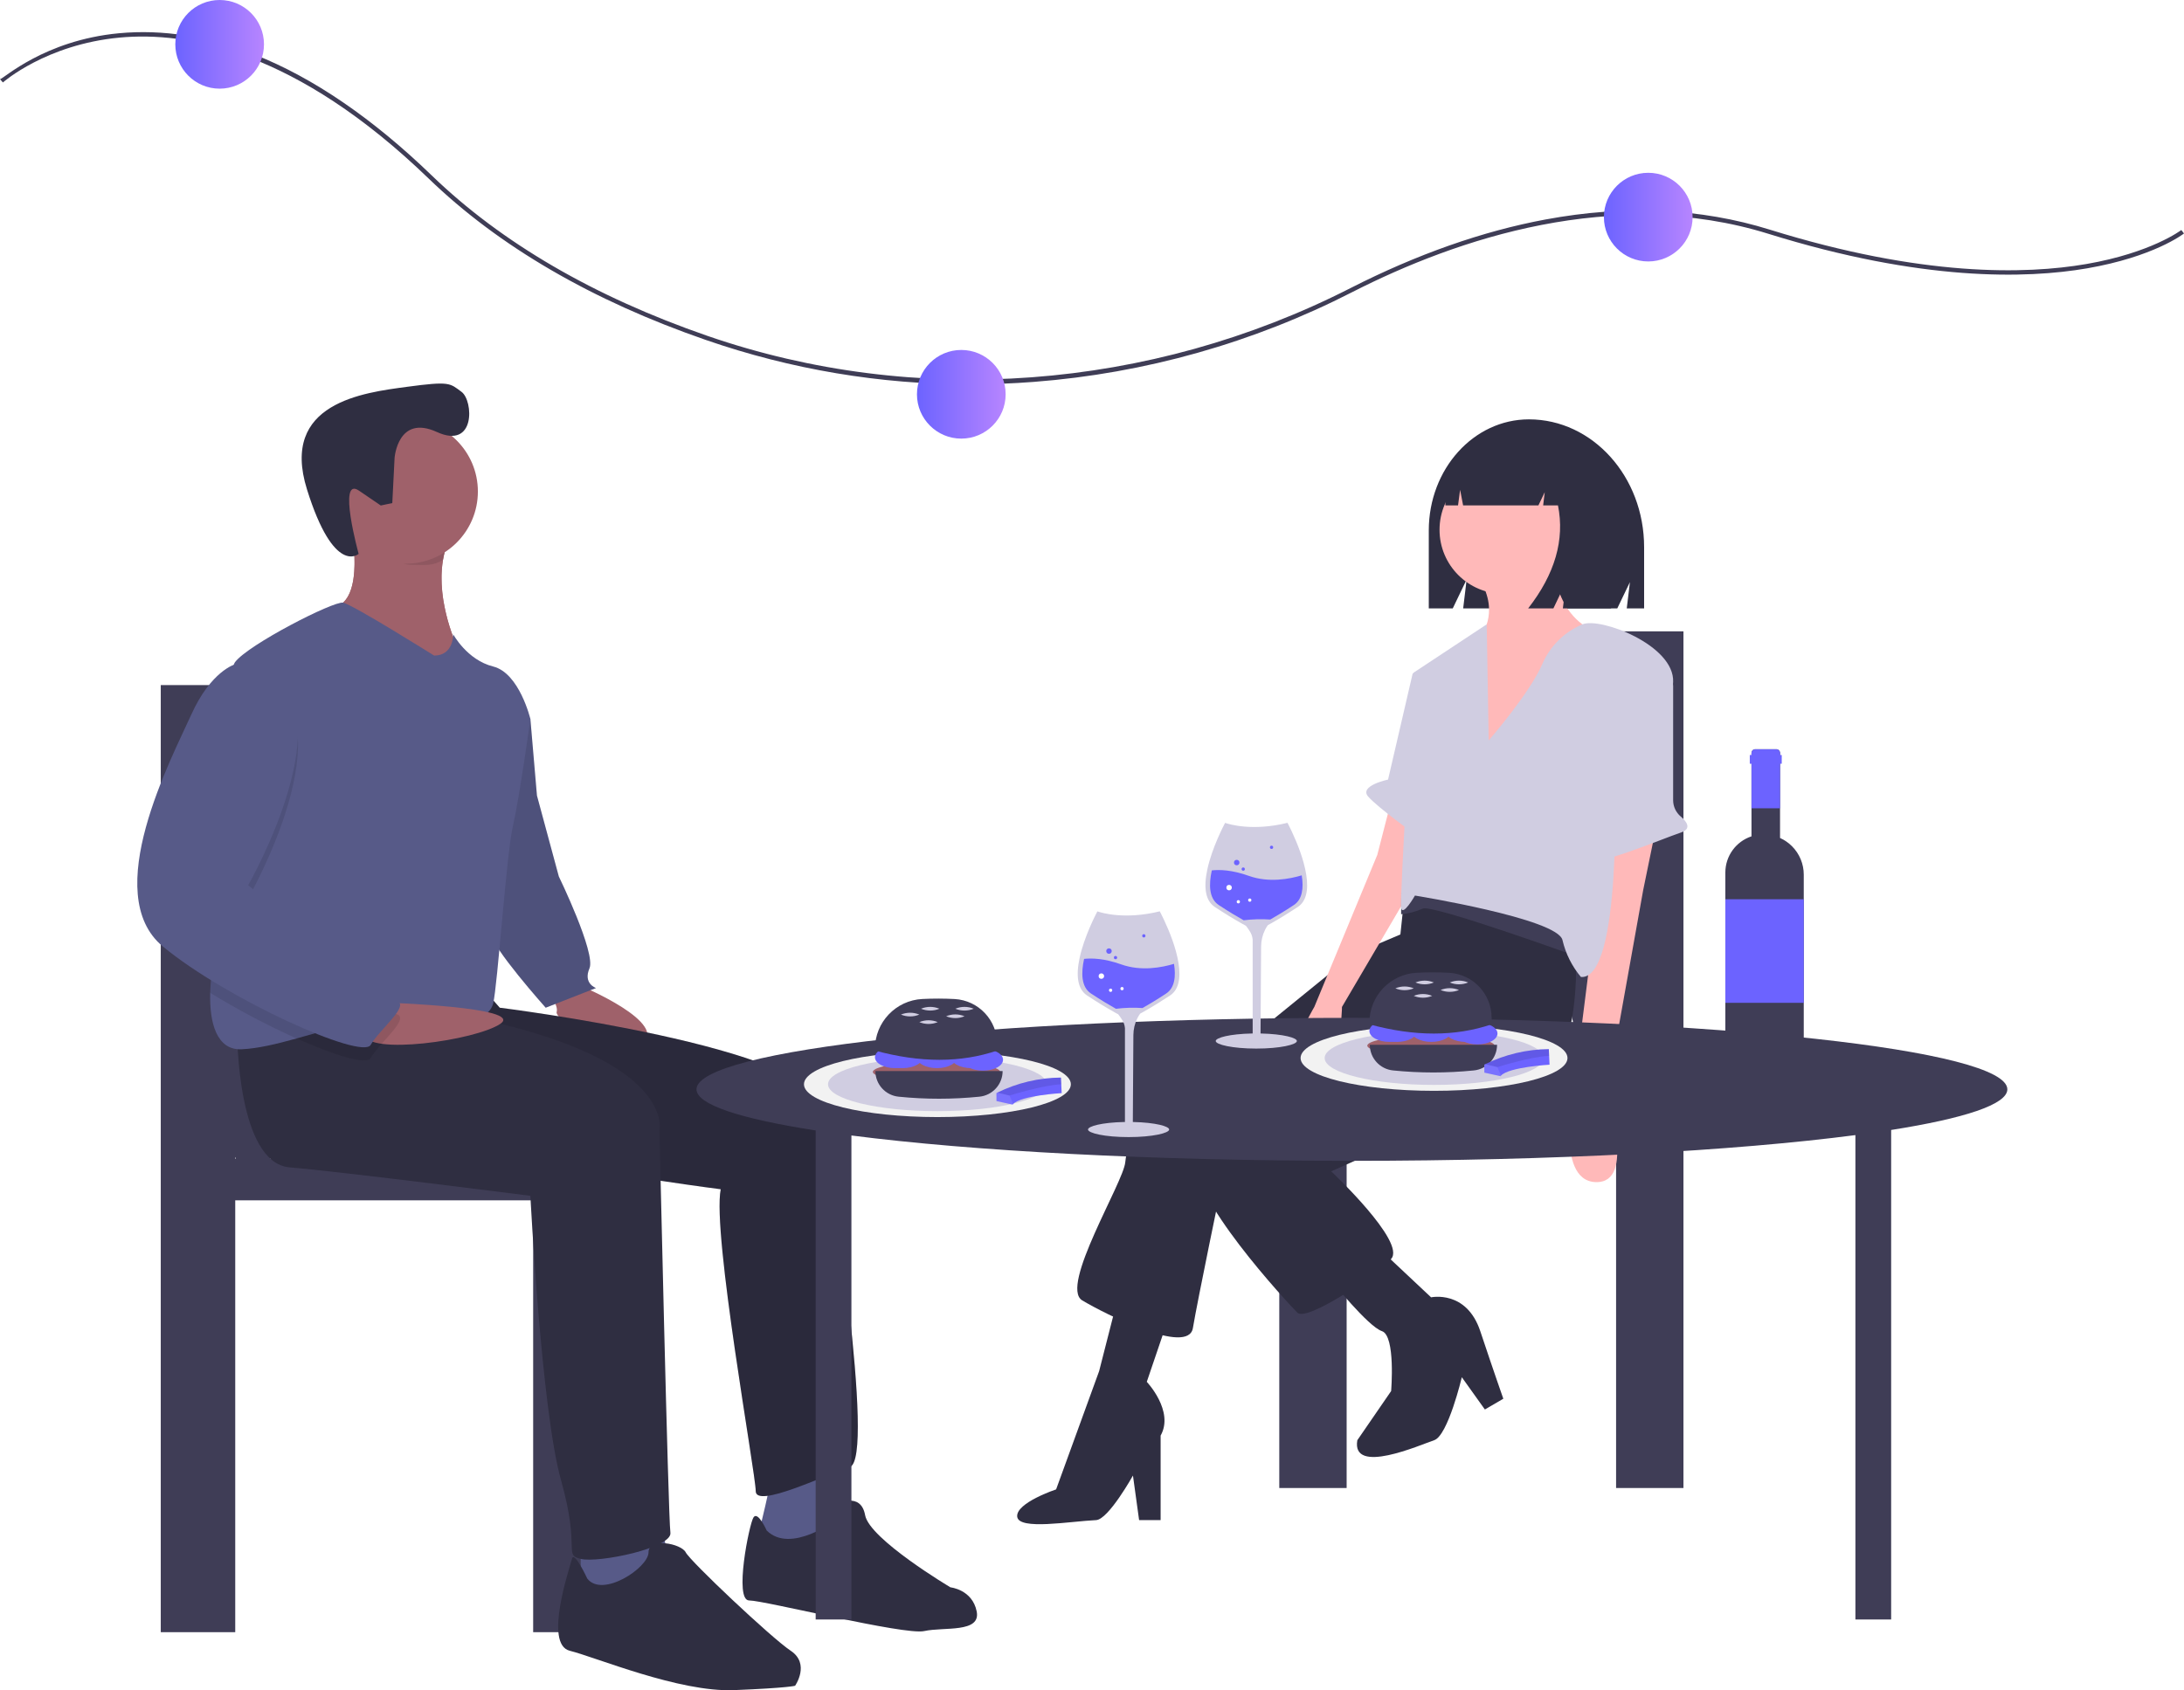 <svg id="ets1qqdcvbf1" xmlns="http://www.w3.org/2000/svg" xmlns:xlink="http://www.w3.org/1999/xlink" viewBox="0 0 998.282 772.773" shape-rendering="geometricPrecision" text-rendering="geometricPrecision"><style><![CDATA[#ets1qqdcvbf1{pointer-events: all}#ets1qqdcvbf1 * {animation-play-state: paused !important}#ets1qqdcvbf1:hover * {animation-play-state: running !important}#ets1qqdcvbf3_to {animation: ets1qqdcvbf3_to__to 7000ms linear 1 normal forwards}@keyframes ets1qqdcvbf3_to__to { 0% {transform: translate(0px,0px)} 14.286% {transform: translate(110.84px,-25.169px)} 28.571% {transform: translate(38.009px,-4.481px)} 42.857% {transform: translate(67.501px,-4.902px)} 57.143% {transform: translate(3.441px,-4.481px)} 71.429% {transform: translate(13.329px,-8.807px)} 85.714% {transform: translate(145.813px,-25.169px)} 100% {transform: translate(-22.231px,-4.481px)} }#ets1qqdcvbf4_to {animation: ets1qqdcvbf4_to__to 7000ms linear 1 normal forwards}@keyframes ets1qqdcvbf4_to__to { 0% {transform: translate(0px,0px)} 14.286% {transform: translate(66.677px,15.296px)} 28.571% {transform: translate(81.281px,22.192px)} 42.857% {transform: translate(73.979px,16.203px)} 57.143% {transform: translate(132.379px,35.984px)} 71.429% {transform: translate(11.382px,4.279px)} 85.714% {transform: translate(38.163px,-4.065px)} 100% {transform: translate(73.426px,16.203px)} }#ets1qqdcvbf5_to {animation: ets1qqdcvbf5_to__to 7000ms linear 1 normal forwards}@keyframes ets1qqdcvbf5_to__to { 0% {transform: translate(0px,0px)} 14.286% {transform: translate(75.787px,38.047px)} 28.571% {transform: translate(75.213px,38.465px)} 42.857% {transform: translate(50.913px,28.043px)} 57.143% {transform: translate(2.159px,7.603px)} 71.429% {transform: translate(45.696px,25.701px)} 85.714% {transform: translate(-12.235px,-0px)} 100% {transform: translate(37.494px,14.687px)} }]]></style><defs><linearGradient id="ets1qqdcvbf3-fill" x1="0" y1="0.5" x2="1" y2="0.5" spreadMethod="pad" gradientUnits="objectBoundingBox"><stop id="ets1qqdcvbf3-fill-0" offset="0%" stop-color="rgb(108,99,255)"/><stop id="ets1qqdcvbf3-fill-1" offset="53%" stop-color="rgb(148,117,255)"/><stop id="ets1qqdcvbf3-fill-2" offset="100%" stop-color="rgb(183,133,255)"/></linearGradient><linearGradient id="ets1qqdcvbf4-fill" x1="0" y1="0.5" x2="1" y2="0.5" spreadMethod="pad" gradientUnits="objectBoundingBox"><stop id="ets1qqdcvbf4-fill-0" offset="0%" stop-color="rgb(108,99,255)"/><stop id="ets1qqdcvbf4-fill-1" offset="53%" stop-color="rgb(148,117,255)"/><stop id="ets1qqdcvbf4-fill-2" offset="100%" stop-color="rgb(183,133,255)"/></linearGradient><linearGradient id="ets1qqdcvbf5-fill" x1="0" y1="0.5" x2="1" y2="0.5" spreadMethod="pad" gradientUnits="objectBoundingBox"><stop id="ets1qqdcvbf5-fill-0" offset="0%" stop-color="rgb(108,99,255)"/><stop id="ets1qqdcvbf5-fill-1" offset="53%" stop-color="rgb(148,117,255)"/><stop id="ets1qqdcvbf5-fill-2" offset="100%" stop-color="rgb(183,133,255)"/></linearGradient></defs><path id="ets1qqdcvbf2" d="M544.296,239.332C503.207,239.364,462.401,232.514,423.574,219.067C371.522,201.07,328.879,176.246,296.832,145.285C236.211,86.719,186.511,77.893,155.499,80.8C121.928,83.947,102.388,101.137,102.194,101.311L100.859,99.822C102.516,99.645,121,82.064,155.182,78.821C175.228,76.92,196.19,80.232,217.489,88.668C244.049,99.188,271.212,117.753,298.222,143.847C330.058,174.604,372.453,199.276,424.228,217.176C519.275,250.038,626.397,242.082,718.126,195.347C748.498,179.873,778.515,169.31,807.344,163.953C843.698,157.197,878.174,158.765,909.824,168.612C979.373,190.249,1026.877,189.101,1054.482,184.331C1084.266,179.183,1097.78,168.88,1097.913,168.777L1099.141,170.355C1098.582,170.79,1085.095,181.069,1054.822,186.302C1027,191.111,979.155,192.276,909.23,170.521C838.429,148.496,766.721,172.833,719.035,197.129C673.696,220.351,624.189,234.317,573.398,238.214Q558.795,239.331,544.296,239.332Z" transform="matrix(1 0 0 1 -100.859 -63.613)" fill="rgb(63,61,86)" stroke="none" stroke-width="1"/><g id="ets1qqdcvbf3_to" transform="translate(0,0)"><circle id="ets1qqdcvbf3" r="20.268" transform="translate(439.4,180.268)" fill="url(#ets1qqdcvbf3-fill)" stroke="none" stroke-width="1"/></g><g id="ets1qqdcvbf4_to" transform="translate(0,0)"><circle id="ets1qqdcvbf4" r="20.268" transform="translate(753.4,99.268)" fill="url(#ets1qqdcvbf4-fill)" stroke="none" stroke-width="1"/></g><g id="ets1qqdcvbf5_to" transform="translate(0,0)"><circle id="ets1qqdcvbf5" r="20.268" transform="translate(100.4,20.268)" fill="url(#ets1qqdcvbf5-fill)" stroke="none" stroke-width="1"/></g><path id="ets1qqdcvbf6" d="M685.603,548.096L685.603,743.923L716.393,743.923L716.393,565.338L839.555,565.338L839.555,743.923L870.345,743.923L870.345,352.269L839.555,352.269C829.352,352.269,813.691,405.408,813.691,458.804C813.691,499.051,818.391,533.544,825.075,548.096ZM839.555,548.096L839.255,548.096C839.356,547.877,839.455,547.646,839.555,547.418Z" transform="matrix(1 0 0 1 -100.859 -63.613)" fill="rgb(63,61,86)" stroke="none" stroke-width="1"/><path id="ets1qqdcvbf7" d="M799.704,255.342L799.704,255.342C774.43,255.342,753.942,278.079,753.942,306.128L753.942,341.764L764.902,341.764L771.247,328.56L769.66,341.764L840.107,341.764L845.875,329.761L844.433,341.764L852.365,341.764L852.365,313.783C852.365,281.507,828.788,255.342,799.704,255.342Z" transform="matrix(1 0 0 1 -100.859 -63.613)" fill="rgb(47,46,65)" stroke="none" stroke-width="1"/><path id="ets1qqdcvbf8" d="M747.268,488.168L719.171,500.109L621.531,579.485C617.941,583.897,615.74,589.276,615.209,594.939C614.506,604.071,585.004,651.837,595.541,658.159C606.077,664.481,644.009,683.447,646.117,670.803C648.224,658.159,659.463,604.071,659.463,604.071L753.59,519.778Z" transform="matrix(1 0 0 1 -100.859 -63.613)" fill="rgb(47,46,65)" stroke="none" stroke-width="1"/><path id="ets1qqdcvbf9" d="M636.985,660.266L625.043,695.389C625.043,695.389,637.687,708.735,631.365,719.974L631.365,758.608L621.531,758.608L618.721,738.238C618.721,738.238,607.52,758.351,601.863,758.608C590.003,759.148,566.516,763.367,565.814,757.045C565.112,750.723,583.599,744.56,583.599,744.56L603.267,690.471L611.697,657.457Z" transform="matrix(1 0 0 1 -100.859 -63.613)" fill="rgb(47,46,65)" stroke="none" stroke-width="1"/><path id="ets1qqdcvbf10" d="M820.323,479.036C820.323,479.036,826.645,540.851,808.381,552.09C790.117,563.329,709.336,599.154,709.336,599.154C709.336,599.154,743.756,631.466,736.732,639.193C729.707,646.92,698.097,667.993,693.883,663.779C689.668,659.564,642.604,608.988,648.224,592.832C653.843,576.676,731.815,523.992,731.815,523.992L740.946,490.977L743.756,464.284L773.259,445.318Z" transform="matrix(1 0 0 1 -100.859 -63.613)" fill="rgb(47,46,65)" stroke="none" stroke-width="1"/><circle id="ets1qqdcvbf11" r="29.284" transform="matrix(1 0 0 1 687.281 242.218)" fill="rgb(255,185,185)" stroke="none" stroke-width="1"/><path id="ets1qqdcvbf12" d="M810.84,317.825C810.84,317.825,809.435,344.518,831.21,352.947C852.986,361.377,777.122,416.167,777.122,416.167L777.122,355.054C777.122,355.054,786.956,344.518,777.122,328.362Z" transform="matrix(1 0 0 1 -100.859 -63.613)" fill="rgb(255,185,185)" stroke="none" stroke-width="1"/><path id="ets1qqdcvbf13" d="M857.552,443.211L851.933,470.606L835.074,564.734C835.074,564.734,849.123,604.773,830.157,604.071C811.191,603.368,820.323,560.519,820.323,560.519L830.157,482.548L830.157,452.343Z" transform="matrix(1 0 0 1 -100.859 -63.613)" fill="rgb(255,185,185)" stroke="none" stroke-width="1"/><path id="ets1qqdcvbf14" d="M736.732,429.865L730.41,454.45L701.61,523.992C701.61,523.992,681.941,557.007,698.097,556.305C714.254,555.602,714.254,523.992,714.254,523.992L747.268,467.797L747.268,436.187Z" transform="matrix(1 0 0 1 -100.859 -63.613)" fill="rgb(255,185,185)" stroke="none" stroke-width="1"/><path id="ets1qqdcvbf15" d="M731.815,634.978L754.995,656.754C754.995,656.754,771.151,653.242,777.473,672.208C783.795,691.174,788.01,703.115,788.01,703.115L779.581,708.033L769.044,693.281C769.044,693.281,762.722,719.974,756.4,722.081C750.078,724.189,718.468,738.238,721.278,722.081L736.732,699.603C736.732,699.603,738.839,674.315,732.517,672.208C726.195,670.101,709.336,649.027,709.336,649.027Z" transform="matrix(1 0 0 1 -100.859 -63.613)" fill="rgb(47,46,65)" stroke="none" stroke-width="1"/><path id="ets1qqdcvbf16" d="M821.436,500.812C821.436,500.812,755.406,476.928,751.192,479.036C748.054,480.422,744.713,481.289,741.298,481.604L741.358,472.011C741.358,472.011,763.133,464.285,775.075,469.202C787.016,474.119,823.543,495.895,823.543,495.895Z" transform="matrix(1 0 0 1 -100.859 -63.613)" fill="rgb(63,61,86)" stroke="none" stroke-width="1"/><path id="ets1qqdcvbf17" d="M781.337,402.118C781.337,402.118,800.303,380.342,805.922,366.996C809.478,358.905,816.004,352.488,824.154,349.069C832.303,345.65,866.333,358.567,865.63,375.425C864.928,392.284,838.937,418.274,838.937,418.274C838.937,418.274,842.45,511.699,823.484,510.295C819.393,505.412,816.505,499.638,815.054,493.436C812.947,483.602,747.62,473.065,747.62,473.065C747.62,473.065,742,482.899,741.298,478.685C740.595,474.47,746.917,371.211,746.917,371.211L780.415,349.069Z" transform="matrix(1 0 0 1 -100.859 -63.613)" fill="rgb(208,205,225)" stroke="none" stroke-width="1"/><path id="ets1qqdcvbf18" d="M860.219,368.639L860.69,368.903C863.746,370.619,865.639,373.851,865.638,377.356L865.631,429.487C865.641,432.355,866.912,435.073,869.106,436.921C871.811,439.222,874.321,442.539,869.142,444.265C860.713,447.075,827.698,461.124,826.996,456.206C826.293,451.289,824.888,445.67,826.996,445.67C828.646,445.67,838.475,395.299,846.373,373.762C847.35,371.094,849.448,368.988,852.113,368.002C854.778,367.016,857.741,367.249,860.219,368.639Z" transform="matrix(1 0 0 1 -100.859 -63.613)" fill="rgb(208,205,225)" stroke="none" stroke-width="1"/><path id="ets1qqdcvbf19" d="M756.4,368.752L746.566,371.562L735.327,420.031C735.327,420.031,721.98,422.84,726.195,427.757C730.41,432.675,747.971,445.319,747.971,445.319Z" transform="matrix(1 0 0 1 -100.859 -63.613)" fill="rgb(208,205,225)" stroke="none" stroke-width="1"/><path id="ets1qqdcvbf20" d="M812.714,269.332C808.25,263.338,801.249,259.765,793.777,259.668L792.878,259.668C775.555,259.668,761.513,275.343,761.513,294.679L761.513,294.679L767.317,294.679L768.254,287.544L769.629,294.679L804.054,294.679L806.939,288.643L806.218,294.679L812.99,294.679Q817.731,318.222,799.368,341.764L810.904,341.764L816.673,329.691L815.231,341.764L837.223,341.764L841.549,313.996C841.549,293.201,829.466,275.566,812.714,269.332Z" transform="matrix(1 0 0 1 -100.859 -63.613)" fill="rgb(47,46,65)" stroke="none" stroke-width="1"/><path id="ets1qqdcvbf21" d="M224.394,593.342C231.784,577.252,236.981,539.115,236.981,494.614C236.981,435.576,219.665,376.822,208.384,376.822L174.34,376.822L174.34,809.861L208.384,809.861L208.384,612.406L344.56,612.406L344.56,809.861L378.604,809.861L378.604,593.342ZM208.384,592.592C208.494,592.844,208.604,593.1,208.715,593.342L208.384,593.342Z" transform="matrix(1 0 0 1 -100.859 -63.613)" fill="rgb(63,61,86)" stroke="none" stroke-width="1"/><path id="ets1qqdcvbf22" d="M366.292,514.342C366.292,514.342,407.292,531.342,394.292,541.342C381.292,551.342,354.292,529.342,355.292,526.342C356.292,523.342,351.292,516.342,351.292,516.342Z" transform="matrix(1 0 0 1 -100.859 -63.613)" fill="rgb(159,97,106)" stroke="none" stroke-width="1"/><path id="ets1qqdcvbf23" d="M330.292,380.342L343.292,392.342L346.292,427.342L356.292,464.342C356.292,464.342,373.292,499.342,370.292,506.342C367.292,513.342,373.292,515.342,373.292,515.342L350.292,524.342C350.292,524.342,325.292,496.342,325.292,490.342C325.292,484.342,330.292,380.342,330.292,380.342Z" transform="matrix(1 0 0 1 -100.859 -63.613)" fill="rgb(87,90,136)" stroke="none" stroke-width="1"/><path id="ets1qqdcvbf24" d="M330.292,380.342L343.292,392.342L346.292,427.342L356.292,464.342C356.292,464.342,373.292,499.342,370.292,506.342C367.292,513.342,373.292,515.342,373.292,515.342L350.292,524.342C350.292,524.342,325.292,496.342,325.292,490.342C325.292,484.342,330.292,380.342,330.292,380.342Z" transform="matrix(1 0 0 1 -100.859 -63.613)" opacity="0.1" fill="rgb(0,0,0)" stroke="none" stroke-width="1"/><path id="ets1qqdcvbf25" d="M453.292,740.342C453.292,740.342,448.292,763.342,447.292,765.342C446.292,767.342,466.292,774.342,466.292,774.342L490.292,757.342C490.292,757.342,480.292,735.342,480.292,731.342Z" transform="matrix(1 0 0 1 -100.859 -63.613)" fill="rgb(87,90,136)" stroke="none" stroke-width="1"/><path id="ets1qqdcvbf26" d="M322.292,516.342L329.292,524.342C329.292,524.342,474.292,542.342,477.292,570.342C480.292,598.342,501.292,730.342,489.292,734.342C477.292,738.342,446.292,753.342,446.292,745.342C446.292,737.342,426.292,627.342,430.292,607.342C430.292,607.342,257.292,585.342,253.292,560.342C249.292,535.342,257.292,524.342,257.292,524.342Z" transform="matrix(1 0 0 1 -100.859 -63.613)" fill="rgb(47,46,65)" stroke="none" stroke-width="1"/><path id="ets1qqdcvbf27" d="M322.292,516.342L329.292,524.342C329.292,524.342,474.292,542.342,477.292,570.342C480.292,598.342,501.292,730.342,489.292,734.342C477.292,738.342,446.292,753.342,446.292,745.342C446.292,737.342,426.292,627.342,430.292,607.342C430.292,607.342,257.292,585.342,253.292,560.342C249.292,535.342,257.292,524.342,257.292,524.342Z" transform="matrix(1 0 0 1 -100.859 -63.613)" opacity="0.1" fill="rgb(0,0,0)" stroke="none" stroke-width="1"/><path id="ets1qqdcvbf28" d="M451.292,763.342C451.292,763.342,447.292,754.342,445.292,757.342C443.292,760.342,436.292,795.342,443.292,795.342C450.292,795.342,514.292,811.342,523.292,809.342C532.292,807.342,549.292,810.342,547.292,800.342C545.292,790.342,535.292,789.342,535.292,789.342C535.292,789.342,498.292,767.342,496.292,756.342C494.292,745.342,483.292,751.342,483.292,751.342L483.292,758.342C483.292,758.342,462.292,774.342,451.292,763.342Z" transform="matrix(1 0 0 1 -100.859 -63.613)" fill="rgb(47,46,65)" stroke="none" stroke-width="1"/><path id="ets1qqdcvbf29" d="M261.292,304.342C261.292,304.342,268.292,338.342,253.292,341.342C238.292,344.342,272.292,364.342,272.292,364.342L294.292,376.342L310.292,360.342C310.292,360.342,295.792,330.842,306.792,308.842C317.792,286.842,261.292,304.342,261.292,304.342Z" transform="matrix(1 0 0 1 -100.859 -63.613)" fill="rgb(159,97,106)" stroke="none" stroke-width="1"/><path id="ets1qqdcvbf30" d="M310.292,360.342L294.292,376.342L272.292,364.342C272.292,364.342,238.292,344.342,253.292,341.342C262.942,339.412,263.482,324.652,262.652,314.372C262.381,311.006,261.927,307.658,261.292,304.342C260.657,301.026,317.792,286.842,306.792,308.842C305.121,312.239,303.962,315.865,303.352,319.602C299.982,339.372,310.292,360.342,310.292,360.342Z" transform="matrix(1 0 0 1 -100.859 -63.613)" fill="rgb(159,97,106)" stroke="none" stroke-width="1"/><polygon id="ets1qqdcvbf31" points="265.433,705.728 265.433,728.728 303.433,728.728 306.433,719.728 302.433,695.728 265.433,705.728" fill="rgb(87,90,136)" stroke="none" stroke-width="1"/><path id="ets1qqdcvbf32" d="M209.292,536.342C209.292,536.342,209.292,595.342,233.292,597.342C257.292,599.342,343.292,610.342,343.292,610.342C343.292,610.342,348.292,708.342,357.292,740.342C366.292,772.342,358.292,774.342,366.292,776.342C374.292,778.342,408.292,771.342,407.292,764.342C406.292,757.342,402.292,580.342,402.292,580.342C402.292,580.342,411.292,542.342,291.292,524.342Z" transform="matrix(1 0 0 1 -100.859 -63.613)" fill="rgb(47,46,65)" stroke="none" stroke-width="1"/><path id="ets1qqdcvbf33" d="M369.292,785.342C369.292,785.342,363.292,772.342,362.292,776.342C361.292,780.342,349.292,815.342,361.292,818.342C373.292,821.342,411.292,837.342,436.292,836.342C461.292,835.342,464.292,834.342,464.292,834.342C464.292,834.342,471.292,824.342,462.292,818.342C453.292,812.342,416.292,777.342,414.292,773.342C412.292,769.342,397.292,766.342,397.292,773.342C397.292,780.342,376.292,794.342,369.292,785.342Z" transform="matrix(1 0 0 1 -100.859 -63.613)" fill="rgb(47,46,65)" stroke="none" stroke-width="1"/><path id="ets1qqdcvbf34" d="M306.792,308.842C305.121,312.239,303.962,315.865,303.352,319.602C298.372,322.612,295.042,321.842,288.792,321.842C279.522,321.842,275.782,309.992,269.792,303.842C269.322,298.132,261.292,304.342,261.292,304.342C261.292,304.342,317.792,286.842,306.792,308.842Z" transform="matrix(1 0 0 1 -100.859 -63.613)" opacity="0.1" fill="rgb(0,0,0)" stroke="none" stroke-width="1"/><circle id="ets1qqdcvbf35" r="33" transform="matrix(1 0 0 1 185.433 224.728)" fill="rgb(159,97,106)" stroke="none" stroke-width="1"/><path id="ets1qqdcvbf36" d="M343.292,392.342C343.292,392.342,338.292,428.342,335.292,441.342C332.292,454.342,328.292,514.342,326.292,522.342C324.292,530.342,312.292,532.342,288.292,529.342C286.785,529.152,285.27,529.039,283.752,529.002C268.972,528.532,252.062,534.062,236.412,538.402C227.412,540.902,218.822,543.002,211.292,543.342C199.892,543.862,196.552,531.222,196.942,517.542C197.312,504.812,200.922,491.162,204.292,486.342C210.362,477.662,204.392,399.732,206.632,374.032L206.632,374.022C206.972,370.102,207.502,367.402,208.292,366.342C214.292,358.342,253.292,338.342,257.662,339.152C262.022,339.962,299.292,363.342,299.292,363.342C308.292,363.342,308.002,353.582,308.002,353.582C308.002,353.582,314.292,365.342,326.292,368.342C338.292,371.342,343.292,392.342,343.292,392.342Z" transform="matrix(1 0 0 1 -100.859 -63.613)" fill="rgb(87,90,136)" stroke="none" stroke-width="1"/><path id="ets1qqdcvbf37" d="M276.445,521.984C276.445,521.984,340.861,524.036,329.576,531.689C318.292,539.342,268.292,546.342,267.292,536.342C266.292,526.342,276.445,521.984,276.445,521.984Z" transform="matrix(1 0 0 1 -100.859 -63.613)" fill="rgb(159,97,106)" stroke="none" stroke-width="1"/><path id="ets1qqdcvbf38" d="M283.752,529.002C283.962,532.842,273.632,541.492,270.292,547.342C268.442,550.582,254.122,546.312,236.412,538.402C222.822,532.302,209.638,525.334,196.942,517.542C197.312,504.812,200.922,491.162,204.292,486.342C210.362,477.662,204.392,399.732,206.632,374.032L206.632,374.022C207.166,373.751,207.721,373.523,208.292,373.342L220.292,373.342C261.292,392.342,214.292,474.342,214.292,474.342C214.292,474.342,276.292,525.342,282.292,527.342C283.102,527.495,283.703,528.179,283.752,529.002Z" transform="matrix(1 0 0 1 -100.859 -63.613)" opacity="0.1" fill="rgb(0,0,0)" stroke="none" stroke-width="1"/><path id="ets1qqdcvbf39" d="M220.292,367.342L208.292,367.342C208.292,367.342,197.292,370.342,188.292,390.342C179.292,410.342,146.292,472.342,175.292,496.342C204.292,520.342,266.292,548.342,270.292,541.342C274.292,534.342,288.292,523.342,282.292,521.342C276.292,519.342,214.292,468.342,214.292,468.342C214.292,468.342,261.292,386.342,220.292,367.342Z" transform="matrix(1 0 0 1 -100.859 -63.613)" fill="rgb(87,90,136)" stroke="none" stroke-width="1"/><path id="ets1qqdcvbf40" d="M281.215,272.986C281.215,272.986,282.663,252.938,300.529,261.113C318.395,269.287,317.229,246.756,311.83,242.775C306.431,238.793,306.602,237.808,286.856,240.472C267.11,243.136,228.775,247.649,241.17,287.352C253.566,327.055,264.792,316.842,264.792,316.842C264.792,316.842,254.939,281.114,264.923,287.921L274.906,294.727L280.174,293.612Z" transform="matrix(1 0 0 1 -100.859 -63.613)" fill="rgb(47,46,65)" stroke="none" stroke-width="1"/><path id="ets1qqdcvbf41" d="M1018.394,561.66C1018.394,543.61,884.265,528.977,718.808,528.977C553.351,528.977,419.221,543.61,419.221,561.66C419.221,568.655,439.38,575.137,473.691,580.453L473.691,804.052L490.032,804.052L490.032,582.758C544.987,589.842,627.074,594.342,718.808,594.342C811.299,594.342,893.99,589.768,948.945,582.582L948.945,804.052L965.286,804.052L965.286,580.238C998.764,574.963,1018.394,568.562,1018.394,561.66Z" transform="matrix(1 0 0 1 -100.859 -63.613)" fill="rgb(63,61,86)" stroke="none" stroke-width="1"/><ellipse id="ets1qqdcvbf42" rx="61" ry="15" transform="matrix(1 0 0 1 655.481 483.728)" fill="rgb(242,242,242)" stroke="none" stroke-width="1"/><ellipse id="ets1qqdcvbf43" rx="50" ry="12.295" transform="matrix(1 0 0 1 655.481 483.728)" fill="rgb(208,205,225)" stroke="none" stroke-width="1"/><ellipse id="ets1qqdcvbf44" rx="61" ry="15" transform="matrix(1 0 0 1 428.481 495.728)" fill="rgb(242,242,242)" stroke="none" stroke-width="1"/><ellipse id="ets1qqdcvbf45" rx="50" ry="12.295" transform="matrix(1 0 0 1 428.481 495.728)" fill="rgb(208,205,225)" stroke="none" stroke-width="1"/><ellipse id="ets1qqdcvbf46" rx="29.08" ry="4.592" transform="matrix(1 0 0 1 654.061 478.078)" fill="rgb(159,97,106)" stroke="none" stroke-width="1"/><ellipse id="ets1qqdcvbf47" rx="9.183" ry="4.974" transform="matrix(1 0 0 1 638.565 471.381)" fill="rgb(108,99,255)" stroke="none" stroke-width="1"/><ellipse id="ets1qqdcvbf48" rx="9.183" ry="4.974" transform="matrix(1 0 0 1 635.121 471.381)" fill="rgb(108,99,255)" stroke="none" stroke-width="1"/><ellipse id="ets1qqdcvbf49" rx="9.183" ry="4.974" transform="matrix(1 0 0 1 675.298 472.529)" fill="rgb(108,99,255)" stroke="none" stroke-width="1"/><ellipse id="ets1qqdcvbf50" rx="9.183" ry="4.974" transform="matrix(1 0 0 1 654.253 471.381)" fill="rgb(108,99,255)" stroke="none" stroke-width="1"/><ellipse id="ets1qqdcvbf51" rx="9.183" ry="4.974" transform="matrix(1 0 0 1 669.941 471.381)" fill="rgb(108,99,255)" stroke="none" stroke-width="1"/><path id="ets1qqdcvbf52" d="M782.662,531.934Q757.766,540.382,726.797,531.934L726.797,531.159C726.789,518.998,736.32,508.967,748.466,508.354C753.388,508.107,758.319,508.113,763.24,508.373C774.164,509.009,782.689,518.068,782.662,529.01Z" transform="matrix(1 0 0 1 -100.859 -63.613)" fill="rgb(63,61,86)" stroke="none" stroke-width="1"/><path id="ets1qqdcvbf53" d="M774.513,553.02C762.248,554.259,749.889,554.259,737.623,553.02C731.596,552.428,726.997,547.365,726.988,541.308L785.149,541.308C785.139,547.365,780.541,552.428,774.513,553.02Z" transform="matrix(1 0 0 1 -100.859 -63.613)" fill="rgb(63,61,86)" stroke="none" stroke-width="1"/><path id="ets1qqdcvbf54" d="M747.076,515.48C744.383,516.603,741.352,516.603,738.658,515.48C741.352,514.358,744.383,514.358,747.076,515.48Z" transform="matrix(1 0 0 1 -100.859 -63.613)" fill="rgb(208,205,225)" stroke="none" stroke-width="1"/><path id="ets1qqdcvbf55" d="M755.494,518.924C752.801,520.046,749.77,520.046,747.076,518.924C749.77,517.802,752.801,517.802,755.494,518.924Z" transform="matrix(1 0 0 1 -100.859 -63.613)" fill="rgb(208,205,225)" stroke="none" stroke-width="1"/><path id="ets1qqdcvbf56" d="M756.26,512.802C753.566,513.924,750.535,513.924,747.842,512.802C750.535,511.679,753.566,511.679,756.26,512.802Z" transform="matrix(1 0 0 1 -100.859 -63.613)" fill="rgb(208,205,225)" stroke="none" stroke-width="1"/><path id="ets1qqdcvbf57" d="M771.948,512.802C769.254,513.924,766.223,513.924,763.53,512.802C766.223,511.679,769.254,511.679,771.948,512.802Z" transform="matrix(1 0 0 1 -100.859 -63.613)" fill="rgb(208,205,225)" stroke="none" stroke-width="1"/><path id="ets1qqdcvbf58" d="M767.739,516.246C765.045,517.368,762.014,517.368,759.321,516.246C762.014,515.123,765.045,515.123,767.739,516.246Z" transform="matrix(1 0 0 1 -100.859 -63.613)" fill="rgb(208,205,225)" stroke="none" stroke-width="1"/><ellipse id="ets1qqdcvbf59" rx="29.08" ry="4.592" transform="matrix(1 0 0 1 428.061 490.078)" fill="rgb(159,97,106)" stroke="none" stroke-width="1"/><ellipse id="ets1qqdcvbf60" rx="9.183" ry="4.974" transform="matrix(1 0 0 1 412.565 483.381)" fill="rgb(108,99,255)" stroke="none" stroke-width="1"/><ellipse id="ets1qqdcvbf61" rx="9.183" ry="4.974" transform="matrix(1 0 0 1 409.121 483.381)" fill="rgb(108,99,255)" stroke="none" stroke-width="1"/><ellipse id="ets1qqdcvbf62" rx="9.183" ry="4.974" transform="matrix(1 0 0 1 449.298 484.529)" fill="rgb(108,99,255)" stroke="none" stroke-width="1"/><ellipse id="ets1qqdcvbf63" rx="9.183" ry="4.974" transform="matrix(1 0 0 1 428.253 483.381)" fill="rgb(108,99,255)" stroke="none" stroke-width="1"/><ellipse id="ets1qqdcvbf64" rx="9.183" ry="4.974" transform="matrix(1 0 0 1 443.941 483.381)" fill="rgb(108,99,255)" stroke="none" stroke-width="1"/><path id="ets1qqdcvbf65" d="M556.662,543.934Q531.766,552.382,500.797,543.934L500.797,543.159C500.789,530.998,510.32,520.967,522.466,520.354C527.388,520.107,532.319,520.113,537.24,520.373C548.164,521.009,556.689,530.068,556.662,541.01Z" transform="matrix(1 0 0 1 -100.859 -63.613)" fill="rgb(63,61,86)" stroke="none" stroke-width="1"/><path id="ets1qqdcvbf66" d="M548.513,565.02C536.248,566.259,523.889,566.259,511.623,565.02C505.596,564.428,500.997,559.365,500.988,553.308L559.149,553.308C559.139,559.365,554.541,564.428,548.513,565.02Z" transform="matrix(1 0 0 1 -100.859 -63.613)" fill="rgb(63,61,86)" stroke="none" stroke-width="1"/><path id="ets1qqdcvbf67" d="M521.076,527.48C518.383,528.603,515.352,528.603,512.658,527.48C515.352,526.358,518.383,526.358,521.076,527.48Z" transform="matrix(1 0 0 1 -100.859 -63.613)" fill="rgb(208,205,225)" stroke="none" stroke-width="1"/><path id="ets1qqdcvbf68" d="M529.494,530.924C526.801,532.046,523.77,532.046,521.076,530.924C523.77,529.802,526.801,529.802,529.494,530.924Z" transform="matrix(1 0 0 1 -100.859 -63.613)" fill="rgb(208,205,225)" stroke="none" stroke-width="1"/><path id="ets1qqdcvbf69" d="M530.26,524.802C527.566,525.924,524.535,525.924,521.842,524.802C524.535,523.679,527.566,523.679,530.26,524.802Z" transform="matrix(1 0 0 1 -100.859 -63.613)" fill="rgb(208,205,225)" stroke="none" stroke-width="1"/><path id="ets1qqdcvbf70" d="M545.948,524.802C543.254,525.924,540.223,525.924,537.53,524.802C540.223,523.679,543.254,523.679,545.948,524.802Z" transform="matrix(1 0 0 1 -100.859 -63.613)" fill="rgb(208,205,225)" stroke="none" stroke-width="1"/><path id="ets1qqdcvbf71" d="M541.739,528.246C539.045,529.368,536.014,529.368,533.321,528.246C536.014,527.123,539.045,527.123,541.739,528.246Z" transform="matrix(1 0 0 1 -100.859 -63.613)" fill="rgb(208,205,225)" stroke="none" stroke-width="1"/><path id="ets1qqdcvbf72" d="M808.817,543.277L808.958,546.375L809.137,550.392C809.137,550.392,790.685,551.435,786.968,555.363C786.882,555.447,786.803,555.538,786.731,555.636L779.34,554.018L779.322,550.377C779.322,550.377,779.424,550.32,779.622,550.213C779.667,550.19,779.724,550.16,779.78,550.13C788.824,545.701,798.747,543.359,808.817,543.277Z" transform="matrix(1 0 0 1 -100.859 -63.613)" fill="rgb(108,99,255)" stroke="none" stroke-width="1"/><path id="ets1qqdcvbf73" d="M808.817,543.277L808.958,546.375C800.775,546.628,785.29,551.505,785.29,551.505L779.622,550.213C788.705,545.726,798.686,543.355,808.817,543.277Z" transform="matrix(1 0 0 1 -100.859 -63.613)" opacity="0.1" fill="rgb(0,0,0)" stroke="none" stroke-width="1"/><path id="ets1qqdcvbf74" d="M779.78,550.13L785.29,551.505L786.968,555.363C786.882,555.447,786.803,555.538,786.731,555.636L779.34,554.018L779.322,550.377C779.322,550.377,779.424,550.32,779.622,550.213C779.667,550.19,779.724,550.16,779.78,550.13Z" transform="matrix(1 0 0 1 -100.859 -63.613)" opacity="0.1" fill="rgb(255,255,255)" stroke="none" stroke-width="1"/><path id="ets1qqdcvbf75" d="M585.817,556.277L585.958,559.375L586.137,563.392C586.137,563.392,567.685,564.435,563.968,568.363C563.882,568.447,563.803,568.538,563.731,568.636L556.34,567.018L556.322,563.377C556.322,563.377,556.424,563.32,556.622,563.213C556.667,563.19,556.724,563.16,556.78,563.13C565.824,558.701,575.747,556.359,585.817,556.277Z" transform="matrix(1 0 0 1 -100.859 -63.613)" fill="rgb(108,99,255)" stroke="none" stroke-width="1"/><path id="ets1qqdcvbf76" d="M585.817,556.277L585.958,559.375C577.775,559.628,562.29,564.505,562.29,564.505L556.622,563.213C565.705,558.726,575.686,556.355,585.817,556.277Z" transform="matrix(1 0 0 1 -100.859 -63.613)" opacity="0.1" fill="rgb(0,0,0)" stroke="none" stroke-width="1"/><path id="ets1qqdcvbf77" d="M556.78,563.13L562.29,564.505L563.968,568.363C563.882,568.447,563.803,568.538,563.731,568.636L556.34,567.018L556.322,563.377C556.322,563.377,556.424,563.32,556.622,563.213C556.667,563.19,556.724,563.16,556.78,563.13Z" transform="matrix(1 0 0 1 -100.859 -63.613)" opacity="0.1" fill="rgb(255,255,255)" stroke="none" stroke-width="1"/><path id="ets1qqdcvbf78" d="M919.945,450.497C918.371,448.924,916.526,447.649,914.498,446.733L914.498,407.877C914.498,407.422,914.317,406.985,913.995,406.662C913.673,406.34,913.236,406.159,912.78,406.159L903.161,406.159C902.705,406.159,902.268,406.34,901.946,406.662C901.624,406.985,901.443,407.422,901.443,407.877L901.443,445.988C894.311,448.353,889.497,455.021,889.494,462.534L889.494,545.886C889.494,547.912,890.299,549.855,891.732,551.287C893.164,552.719,895.107,553.524,897.133,553.524L917.737,553.524C921.936,553.524,925.34,550.12,925.34,545.921L925.34,463.517C925.346,458.632,923.404,453.946,919.945,450.497Z" transform="matrix(1 0 0 1 -100.859 -63.613)" fill="rgb(63,61,86)" stroke="none" stroke-width="1"/><rect id="ets1qqdcvbf79" width="35.846" height="47.352" rx="0" ry="0" transform="matrix(1 0 0 1 788.636 411.139)" fill="rgb(108,99,255)" stroke="none" stroke-width="1"/><path id="ets1qqdcvbf80" d="M915.272,408.815L914.498,408.815L914.498,407.877C914.498,407.422,914.317,406.985,913.995,406.662C913.673,406.34,913.236,406.159,912.78,406.159L903.161,406.159C902.705,406.159,902.268,406.34,901.946,406.662C901.624,406.985,901.443,407.422,901.443,407.877L901.443,408.815L900.669,408.815L900.669,412.797L901.443,412.797L901.443,433.154L914.498,433.154L914.498,412.797L915.272,412.797Z" transform="matrix(1 0 0 1 -100.859 -63.613)" fill="rgb(108,99,255)" stroke="none" stroke-width="1"/><path id="ets1qqdcvbf81" d="M632.934,484.223C631.985,482.199,631.237,480.767,630.975,480.274C614.884,484.244,604.149,480.889,602.456,480.296C601.628,481.859,596.46,491.853,594.371,501.434C592.484,510.076,593.579,515.87,597.626,518.654L597.746,518.74L597.773,518.757C602.24,521.701,606.502,524.308,610.439,526.506Q611.234,526.949,611.939,527.329L611.989,527.356L612.025,527.401C612.565,528.082,613.068,528.791,613.531,529.527C614.401,530.743,614.929,532.17,615.06,533.66L615.06,576.584L614.789,576.59C604.525,576.799,598.173,578.539,598.173,580.031C598.173,581.667,605.79,583.491,616.721,583.491C627.652,583.491,635.269,581.667,635.269,580.031C635.269,578.561,629.024,576.831,618.935,576.598L618.663,576.591L618.916,536.886C618.922,534.198,619.547,531.547,620.743,529.139C620.947,528.734,621.165,528.341,621.394,527.97C621.577,527.671,621.771,527.38,621.97,527.105L622.007,527.055L622.061,527.025Q622.82,526.611,623.671,526.128L623.738,526.091C627.464,523.987,631.478,521.52,635.671,518.756C639.414,516.289,640.717,511.301,639.544,503.932C638.427,496.906,635.333,489.336,632.934,484.223Z" transform="matrix(1 0 0 1 -100.859 -63.613)" fill="rgb(208,205,225)" stroke="none" stroke-width="1"/><path id="ets1qqdcvbf82" d="M633.896,517.857C629.5,520.754,625.871,522.927,623.096,524.492L623.093,524.492C619.044,524.216,614.978,524.33,610.951,524.833C608.106,523.245,604.268,520.968,599.547,517.857C599.502,517.827,599.457,517.797,599.412,517.765L599.412,517.762C595.081,514.783,594.974,508.473,596.383,502.021C599.967,501.623,605.682,501.797,613.361,504.54C622.453,507.788,631.971,505.951,637.487,504.281C638.393,509.974,637.841,515.256,633.896,517.857Z" transform="matrix(1 0 0 1 -100.859 -63.613)" fill="rgb(108,99,255)" stroke="none" stroke-width="1"/><circle id="ets1qqdcvbf83" r="1.245" transform="matrix(1 0 0 1 506.902 434.829)" fill="rgb(108,99,255)" stroke="none" stroke-width="1"/><circle id="ets1qqdcvbf84" r="1.245" transform="matrix(1 0 0 1 503.417 446.278)" fill="rgb(255,255,255)" stroke="none" stroke-width="1"/><circle id="ets1qqdcvbf85" r="0.747" transform="matrix(1 0 0 1 509.888 437.815)" fill="rgb(108,99,255)" stroke="none" stroke-width="1"/><circle id="ets1qqdcvbf86" r="0.747" transform="matrix(1 0 0 1 512.875 452.003)" fill="rgb(255,255,255)" stroke="none" stroke-width="1"/><circle id="ets1qqdcvbf87" r="0.747" transform="matrix(1 0 0 1 507.648 452.75)" fill="rgb(255,255,255)" stroke="none" stroke-width="1"/><circle id="ets1qqdcvbf88" r="0.747" transform="matrix(1 0 0 1 522.831 427.859)" fill="rgb(108,99,255)" stroke="none" stroke-width="1"/><path id="ets1qqdcvbf89" d="M691.312,443.758C690.364,441.733,689.615,440.301,689.353,439.808C673.263,443.779,662.528,440.423,660.835,439.83C660.007,441.393,654.838,451.387,652.749,460.968C650.862,469.61,651.958,475.404,656.005,478.188L656.125,478.274L656.151,478.291C660.619,481.235,664.881,483.843,668.817,486.04Q669.613,486.483,670.317,486.863L670.368,486.89L670.403,486.935C670.943,487.616,671.447,488.326,671.91,489.061C672.78,490.277,673.308,491.705,673.438,493.194L673.438,536.118L673.167,536.124C662.904,536.333,656.551,538.073,656.551,539.565C656.551,541.202,664.169,543.026,675.1,543.026C686.03,543.026,693.648,541.202,693.648,539.565C693.648,538.095,687.403,536.365,677.313,536.132L677.041,536.126L677.295,496.42C677.301,493.732,677.926,491.081,679.121,488.674C679.325,488.269,679.544,487.875,679.772,487.504C679.955,487.206,680.149,486.915,680.349,486.64L680.385,486.589L680.44,486.559Q681.198,486.145,682.05,485.662L682.117,485.626C685.842,483.521,689.856,481.054,694.049,478.291C697.792,475.823,699.096,470.835,697.923,463.466C696.805,456.441,693.711,448.871,691.312,443.758Z" transform="matrix(1 0 0 1 -100.859 -63.613)" fill="rgb(208,205,225)" stroke="none" stroke-width="1"/><path id="ets1qqdcvbf90" d="M692.274,477.391C687.878,480.288,684.249,482.461,681.474,484.027L681.471,484.027C677.423,483.75,673.357,483.865,669.33,484.368C666.485,482.78,662.647,480.502,657.925,477.391C657.88,477.361,657.835,477.331,657.791,477.299L657.791,477.296C653.46,474.317,653.353,468.007,654.761,461.556C658.346,461.157,664.061,461.332,671.739,464.074C680.832,467.323,690.35,465.486,695.866,463.816C696.772,469.508,696.219,474.79,692.274,477.391Z" transform="matrix(1 0 0 1 -100.859 -63.613)" fill="rgb(108,99,255)" stroke="none" stroke-width="1"/><circle id="ets1qqdcvbf91" r="1.245" transform="matrix(1 0 0 1 565.28 394.363)" fill="rgb(108,99,255)" stroke="none" stroke-width="1"/><circle id="ets1qqdcvbf92" r="1.245" transform="matrix(1 0 0 1 561.795 405.813)" fill="rgb(255,255,255)" stroke="none" stroke-width="1"/><circle id="ets1qqdcvbf93" r="0.747" transform="matrix(1 0 0 1 568.267 397.35)" fill="rgb(108,99,255)" stroke="none" stroke-width="1"/><circle id="ets1qqdcvbf94" r="0.747" transform="matrix(1 0 0 1 571.254 411.537)" fill="rgb(255,255,255)" stroke="none" stroke-width="1"/><circle id="ets1qqdcvbf95" r="0.747" transform="matrix(1 0 0 1 566.027 412.284)" fill="rgb(255,255,255)" stroke="none" stroke-width="1"/><circle id="ets1qqdcvbf96" r="0.747" transform="matrix(1 0 0 1 581.21 387.394)" fill="rgb(108,99,255)" stroke="none" stroke-width="1"/></svg>